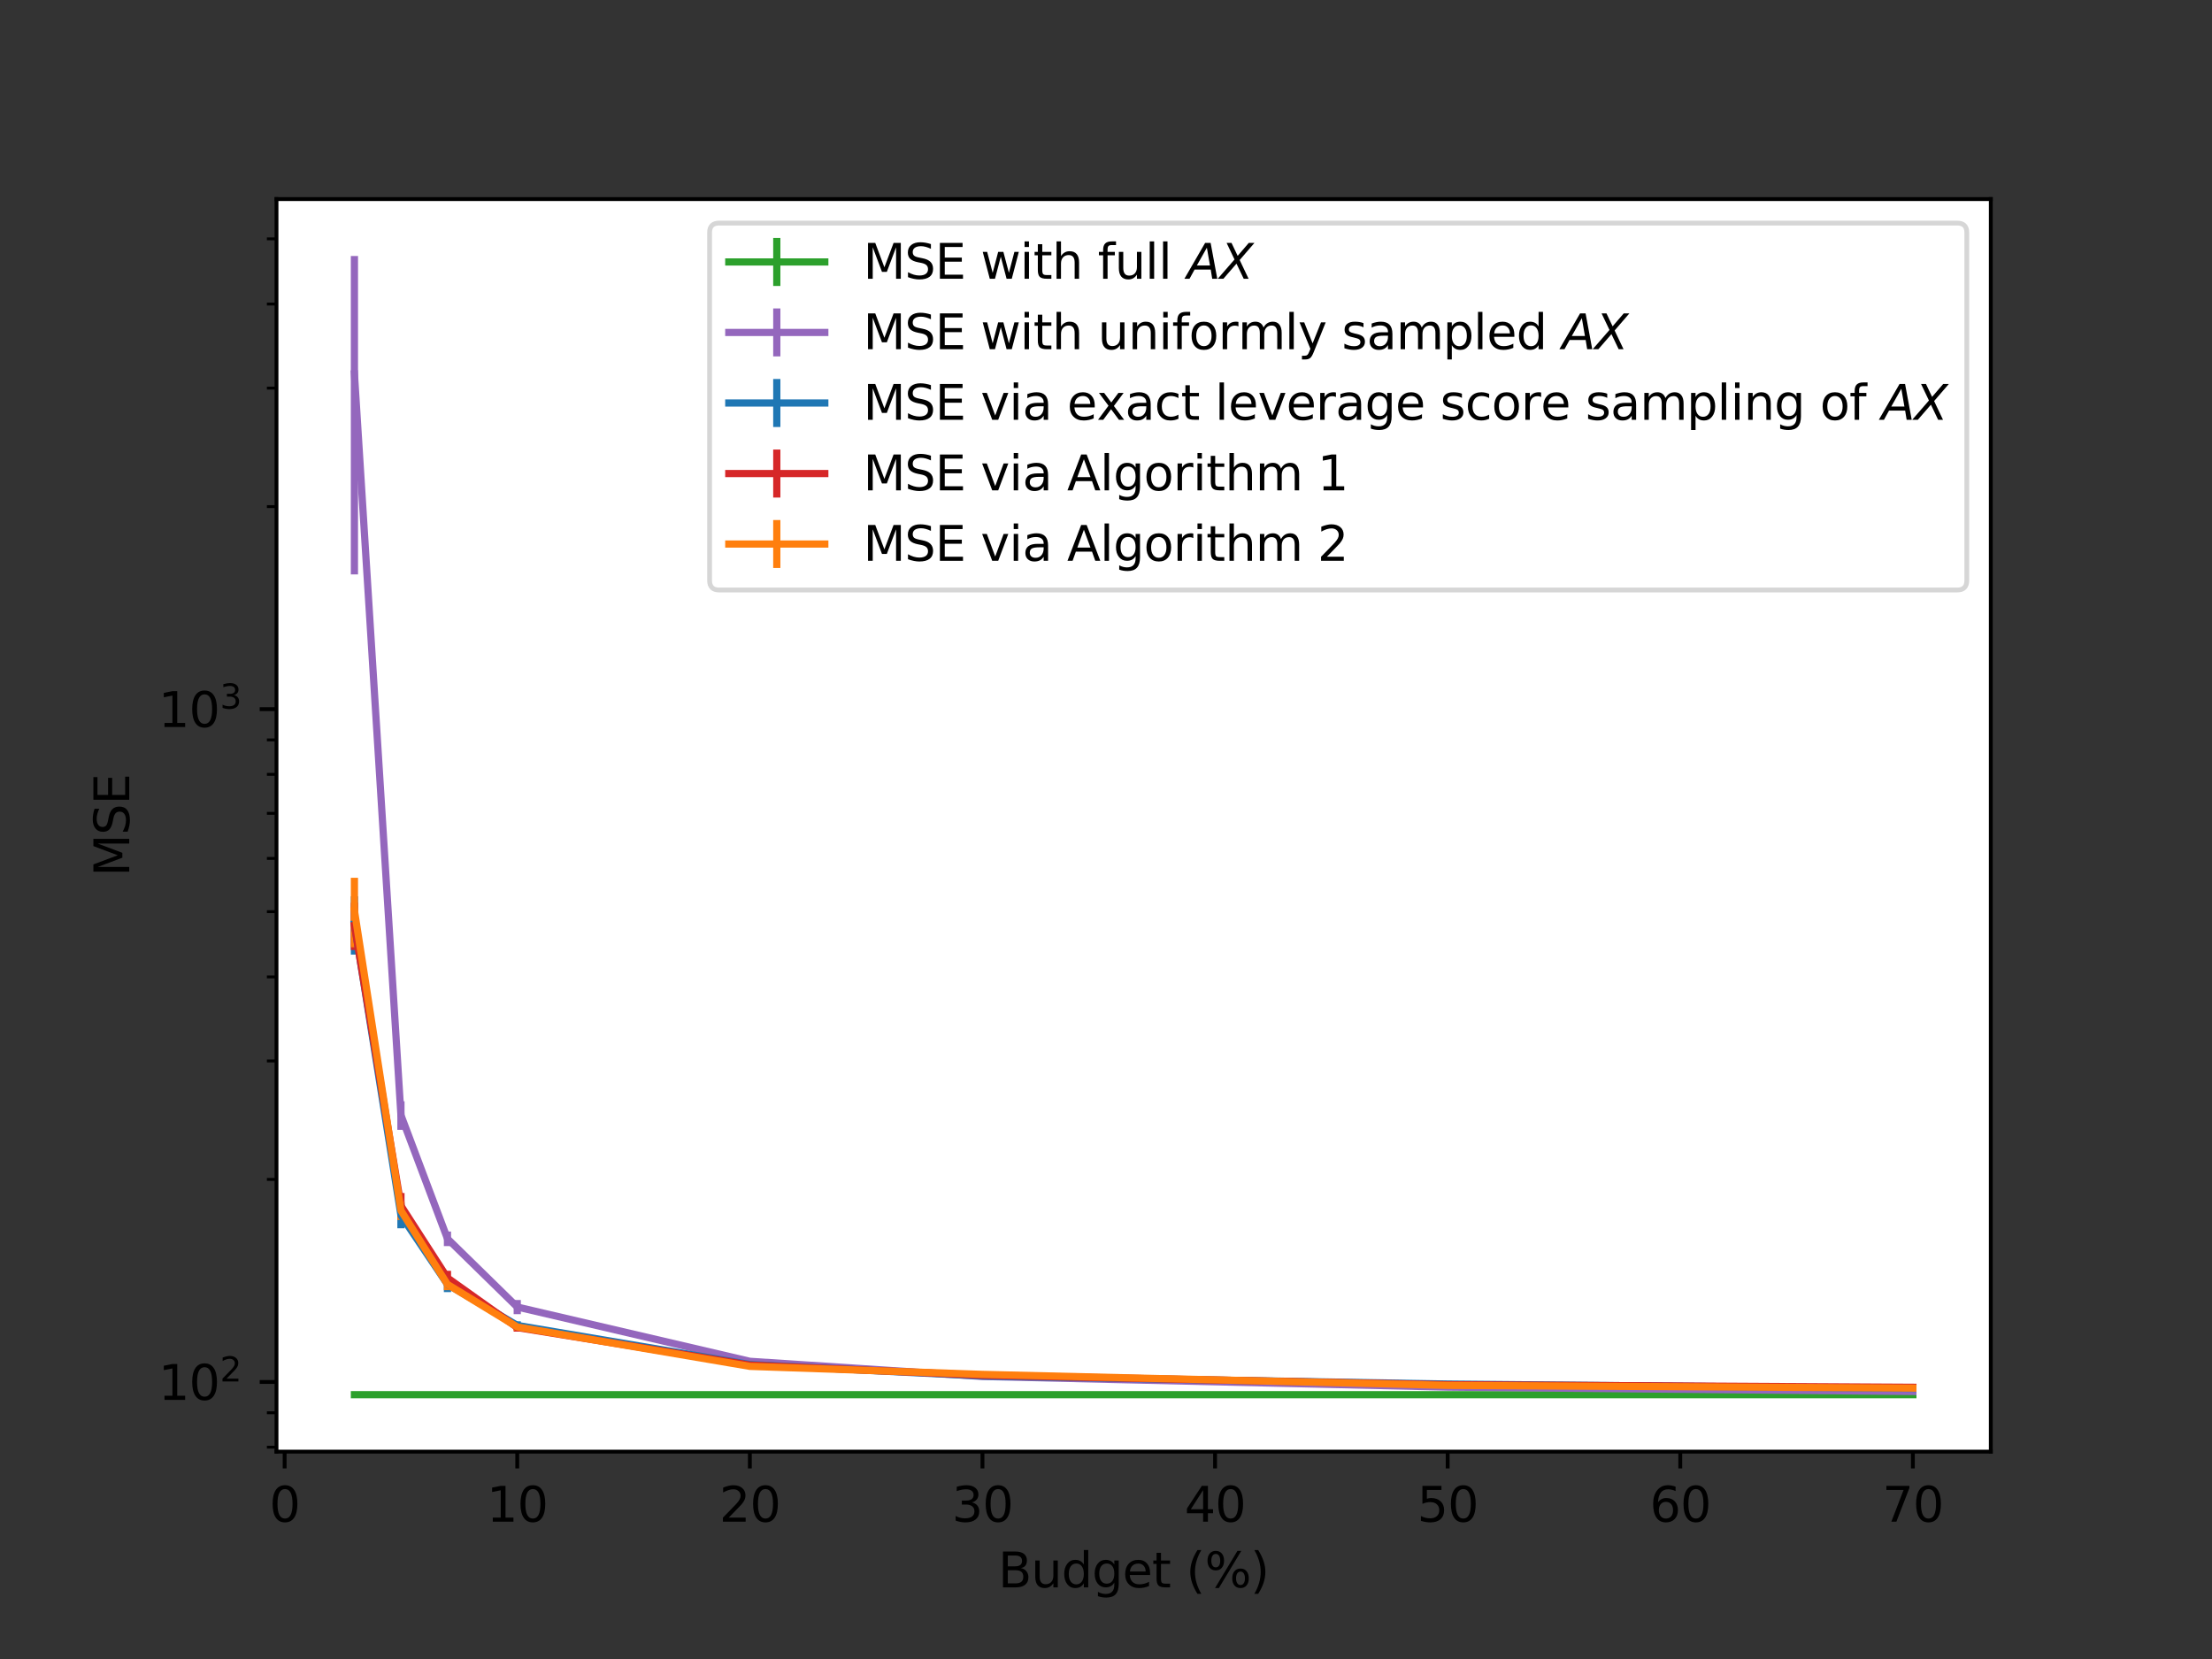 <?xml version="1.0" encoding="utf-8" standalone="no"?>
<!DOCTYPE svg PUBLIC "-//W3C//DTD SVG 1.1//EN"
  "http://www.w3.org/Graphics/SVG/1.1/DTD/svg11.dtd">
<svg height="345.6pt" version="1.1" viewBox="0 0 460.8 345.6" width="460.8pt" xmlns="http://www.w3.org/2000/svg" xmlns:xlink="http://www.w3.org/1999/xlink">
 <rect x="0" y="0" width="460.8" height="345.6" fill="#333333" stroke="none"/>
 <defs>
  <style type="text/css">*{stroke-linecap:butt;stroke-linejoin:round;}</style>
 </defs>
 <g id="figure_1">
  <g id="patch_1">
   <path d="M 0 345.6 
L 460.8 345.6 
L 460.8 0 
L 0 0 
z
" style="fill:none;"/>
  </g>
  <g id="axes_1">
   <g id="patch_2">
    <path d="M 57.6 302.4 
L 414.72 302.4 
L 414.72 41.472 
L 57.6 41.472 
z
" style="fill:#ffffff;"/>
   </g>
   <g id="matplotlib.axis_1">
    <g id="xtick_1">
     <g id="line2d_1">
      <defs>
       <path d="M 0 0 
L 0 3.5 
" id="mf0d4abd4a6" style="stroke:#000000;stroke-width:0.8;"/>
      </defs>
      <g>
       <use style="stroke:#000000;stroke-width:0.8;" x="59.296" xlink:href="#mf0d4abd4a6" y="302.4"/>
      </g>
     </g>
     <g id="text_1">
      <!-- 0 -->
      <g transform="translate(56.115 316.998)scale(0.1 -0.1)">
       <defs>
        <path d="M 2034 4250 
Q 1547 4250 1301 3770 
Q 1056 3291 1056 2328 
Q 1056 1369 1301 889 
Q 1547 409 2034 409 
Q 2525 409 2770 889 
Q 3016 1369 3016 2328 
Q 3016 3291 2770 3770 
Q 2525 4250 2034 4250 
z
M 2034 4750 
Q 2819 4750 3233 4129 
Q 3647 3509 3647 2328 
Q 3647 1150 3233 529 
Q 2819 -91 2034 -91 
Q 1250 -91 836 529 
Q 422 1150 422 2328 
Q 422 3509 836 4129 
Q 1250 4750 2034 4750 
z
" id="DejaVuSans-30" transform="scale(0.016)"/>
       </defs>
       <use xlink:href="#DejaVuSans-30"/>
      </g>
     </g>
    </g>
    <g id="xtick_2">
     <g id="line2d_2">
      <g>
       <use style="stroke:#000000;stroke-width:0.8;" x="107.752" xlink:href="#mf0d4abd4a6" y="302.4"/>
      </g>
     </g>
     <g id="text_2">
      <!-- 10 -->
      <g transform="translate(101.389 316.998)scale(0.1 -0.1)">
       <defs>
        <path d="M 794 531 
L 1825 531 
L 1825 4091 
L 703 3866 
L 703 4441 
L 1819 4666 
L 2450 4666 
L 2450 531 
L 3481 531 
L 3481 0 
L 794 0 
L 794 531 
z
" id="DejaVuSans-31" transform="scale(0.016)"/>
       </defs>
       <use xlink:href="#DejaVuSans-31"/>
       <use x="63.623" xlink:href="#DejaVuSans-30"/>
      </g>
     </g>
    </g>
    <g id="xtick_3">
     <g id="line2d_3">
      <g>
       <use style="stroke:#000000;stroke-width:0.8;" x="156.208" xlink:href="#mf0d4abd4a6" y="302.4"/>
      </g>
     </g>
     <g id="text_3">
      <!-- 20 -->
      <g transform="translate(149.845 316.998)scale(0.1 -0.1)">
       <defs>
        <path d="M 1228 531 
L 3431 531 
L 3431 0 
L 469 0 
L 469 531 
Q 828 903 1448 1529 
Q 2069 2156 2228 2338 
Q 2531 2678 2651 2914 
Q 2772 3150 2772 3378 
Q 2772 3750 2511 3984 
Q 2250 4219 1831 4219 
Q 1534 4219 1204 4116 
Q 875 4013 500 3803 
L 500 4441 
Q 881 4594 1212 4672 
Q 1544 4750 1819 4750 
Q 2544 4750 2975 4387 
Q 3406 4025 3406 3419 
Q 3406 3131 3298 2873 
Q 3191 2616 2906 2266 
Q 2828 2175 2409 1742 
Q 1991 1309 1228 531 
z
" id="DejaVuSans-32" transform="scale(0.016)"/>
       </defs>
       <use xlink:href="#DejaVuSans-32"/>
       <use x="63.623" xlink:href="#DejaVuSans-30"/>
      </g>
     </g>
    </g>
    <g id="xtick_4">
     <g id="line2d_4">
      <g>
       <use style="stroke:#000000;stroke-width:0.8;" x="204.664" xlink:href="#mf0d4abd4a6" y="302.4"/>
      </g>
     </g>
     <g id="text_4">
      <!-- 30 -->
      <g transform="translate(198.301 316.998)scale(0.1 -0.1)">
       <defs>
        <path d="M 2597 2516 
Q 3050 2419 3304 2112 
Q 3559 1806 3559 1356 
Q 3559 666 3084 287 
Q 2609 -91 1734 -91 
Q 1441 -91 1130 -33 
Q 819 25 488 141 
L 488 750 
Q 750 597 1062 519 
Q 1375 441 1716 441 
Q 2309 441 2620 675 
Q 2931 909 2931 1356 
Q 2931 1769 2642 2001 
Q 2353 2234 1838 2234 
L 1294 2234 
L 1294 2753 
L 1863 2753 
Q 2328 2753 2575 2939 
Q 2822 3125 2822 3475 
Q 2822 3834 2567 4026 
Q 2313 4219 1838 4219 
Q 1578 4219 1281 4162 
Q 984 4106 628 3988 
L 628 4550 
Q 988 4650 1302 4700 
Q 1616 4750 1894 4750 
Q 2613 4750 3031 4423 
Q 3450 4097 3450 3541 
Q 3450 3153 3228 2886 
Q 3006 2619 2597 2516 
z
" id="DejaVuSans-33" transform="scale(0.016)"/>
       </defs>
       <use xlink:href="#DejaVuSans-33"/>
       <use x="63.623" xlink:href="#DejaVuSans-30"/>
      </g>
     </g>
    </g>
    <g id="xtick_5">
     <g id="line2d_5">
      <g>
       <use style="stroke:#000000;stroke-width:0.8;" x="253.12" xlink:href="#mf0d4abd4a6" y="302.4"/>
      </g>
     </g>
     <g id="text_5">
      <!-- 40 -->
      <g transform="translate(246.757 316.998)scale(0.1 -0.1)">
       <defs>
        <path d="M 2419 4116 
L 825 1625 
L 2419 1625 
L 2419 4116 
z
M 2253 4666 
L 3047 4666 
L 3047 1625 
L 3713 1625 
L 3713 1100 
L 3047 1100 
L 3047 0 
L 2419 0 
L 2419 1100 
L 313 1100 
L 313 1709 
L 2253 4666 
z
" id="DejaVuSans-34" transform="scale(0.016)"/>
       </defs>
       <use xlink:href="#DejaVuSans-34"/>
       <use x="63.623" xlink:href="#DejaVuSans-30"/>
      </g>
     </g>
    </g>
    <g id="xtick_6">
     <g id="line2d_6">
      <g>
       <use style="stroke:#000000;stroke-width:0.8;" x="301.575" xlink:href="#mf0d4abd4a6" y="302.4"/>
      </g>
     </g>
     <g id="text_6">
      <!-- 50 -->
      <g transform="translate(295.213 316.998)scale(0.1 -0.1)">
       <defs>
        <path d="M 691 4666 
L 3169 4666 
L 3169 4134 
L 1269 4134 
L 1269 2991 
Q 1406 3038 1543 3061 
Q 1681 3084 1819 3084 
Q 2600 3084 3056 2656 
Q 3513 2228 3513 1497 
Q 3513 744 3044 326 
Q 2575 -91 1722 -91 
Q 1428 -91 1123 -41 
Q 819 9 494 109 
L 494 744 
Q 775 591 1075 516 
Q 1375 441 1709 441 
Q 2250 441 2565 725 
Q 2881 1009 2881 1497 
Q 2881 1984 2565 2268 
Q 2250 2553 1709 2553 
Q 1456 2553 1204 2497 
Q 953 2441 691 2322 
L 691 4666 
z
" id="DejaVuSans-35" transform="scale(0.016)"/>
       </defs>
       <use xlink:href="#DejaVuSans-35"/>
       <use x="63.623" xlink:href="#DejaVuSans-30"/>
      </g>
     </g>
    </g>
    <g id="xtick_7">
     <g id="line2d_7">
      <g>
       <use style="stroke:#000000;stroke-width:0.8;" x="350.031" xlink:href="#mf0d4abd4a6" y="302.4"/>
      </g>
     </g>
     <g id="text_7">
      <!-- 60 -->
      <g transform="translate(343.669 316.998)scale(0.1 -0.1)">
       <defs>
        <path d="M 2113 2584 
Q 1688 2584 1439 2293 
Q 1191 2003 1191 1497 
Q 1191 994 1439 701 
Q 1688 409 2113 409 
Q 2538 409 2786 701 
Q 3034 994 3034 1497 
Q 3034 2003 2786 2293 
Q 2538 2584 2113 2584 
z
M 3366 4563 
L 3366 3988 
Q 3128 4100 2886 4159 
Q 2644 4219 2406 4219 
Q 1781 4219 1451 3797 
Q 1122 3375 1075 2522 
Q 1259 2794 1537 2939 
Q 1816 3084 2150 3084 
Q 2853 3084 3261 2657 
Q 3669 2231 3669 1497 
Q 3669 778 3244 343 
Q 2819 -91 2113 -91 
Q 1303 -91 875 529 
Q 447 1150 447 2328 
Q 447 3434 972 4092 
Q 1497 4750 2381 4750 
Q 2619 4750 2861 4703 
Q 3103 4656 3366 4563 
z
" id="DejaVuSans-36" transform="scale(0.016)"/>
       </defs>
       <use xlink:href="#DejaVuSans-36"/>
       <use x="63.623" xlink:href="#DejaVuSans-30"/>
      </g>
     </g>
    </g>
    <g id="xtick_8">
     <g id="line2d_8">
      <g>
       <use style="stroke:#000000;stroke-width:0.8;" x="398.487" xlink:href="#mf0d4abd4a6" y="302.4"/>
      </g>
     </g>
     <g id="text_8">
      <!-- 70 -->
      <g transform="translate(392.125 316.998)scale(0.1 -0.1)">
       <defs>
        <path d="M 525 4666 
L 3525 4666 
L 3525 4397 
L 1831 0 
L 1172 0 
L 2766 4134 
L 525 4134 
L 525 4666 
z
" id="DejaVuSans-37" transform="scale(0.016)"/>
       </defs>
       <use xlink:href="#DejaVuSans-37"/>
       <use x="63.623" xlink:href="#DejaVuSans-30"/>
      </g>
     </g>
    </g>
    <g id="text_9">
     <!-- Budget (%) -->
     <g transform="translate(207.934 330.677)scale(0.1 -0.1)">
      <defs>
       <path d="M 1259 2228 
L 1259 519 
L 2272 519 
Q 2781 519 3026 730 
Q 3272 941 3272 1375 
Q 3272 1813 3026 2020 
Q 2781 2228 2272 2228 
L 1259 2228 
z
M 1259 4147 
L 1259 2741 
L 2194 2741 
Q 2656 2741 2882 2914 
Q 3109 3088 3109 3444 
Q 3109 3797 2882 3972 
Q 2656 4147 2194 4147 
L 1259 4147 
z
M 628 4666 
L 2241 4666 
Q 2963 4666 3353 4366 
Q 3744 4066 3744 3513 
Q 3744 3084 3544 2831 
Q 3344 2578 2956 2516 
Q 3422 2416 3680 2098 
Q 3938 1781 3938 1306 
Q 3938 681 3513 340 
Q 3088 0 2303 0 
L 628 0 
L 628 4666 
z
" id="DejaVuSans-42" transform="scale(0.016)"/>
       <path d="M 544 1381 
L 544 3500 
L 1119 3500 
L 1119 1403 
Q 1119 906 1312 657 
Q 1506 409 1894 409 
Q 2359 409 2629 706 
Q 2900 1003 2900 1516 
L 2900 3500 
L 3475 3500 
L 3475 0 
L 2900 0 
L 2900 538 
Q 2691 219 2414 64 
Q 2138 -91 1772 -91 
Q 1169 -91 856 284 
Q 544 659 544 1381 
z
M 1991 3584 
L 1991 3584 
z
" id="DejaVuSans-75" transform="scale(0.016)"/>
       <path d="M 2906 2969 
L 2906 4863 
L 3481 4863 
L 3481 0 
L 2906 0 
L 2906 525 
Q 2725 213 2448 61 
Q 2172 -91 1784 -91 
Q 1150 -91 751 415 
Q 353 922 353 1747 
Q 353 2572 751 3078 
Q 1150 3584 1784 3584 
Q 2172 3584 2448 3432 
Q 2725 3281 2906 2969 
z
M 947 1747 
Q 947 1113 1208 752 
Q 1469 391 1925 391 
Q 2381 391 2643 752 
Q 2906 1113 2906 1747 
Q 2906 2381 2643 2742 
Q 2381 3103 1925 3103 
Q 1469 3103 1208 2742 
Q 947 2381 947 1747 
z
" id="DejaVuSans-64" transform="scale(0.016)"/>
       <path d="M 2906 1791 
Q 2906 2416 2648 2759 
Q 2391 3103 1925 3103 
Q 1463 3103 1205 2759 
Q 947 2416 947 1791 
Q 947 1169 1205 825 
Q 1463 481 1925 481 
Q 2391 481 2648 825 
Q 2906 1169 2906 1791 
z
M 3481 434 
Q 3481 -459 3084 -895 
Q 2688 -1331 1869 -1331 
Q 1566 -1331 1297 -1286 
Q 1028 -1241 775 -1147 
L 775 -588 
Q 1028 -725 1275 -790 
Q 1522 -856 1778 -856 
Q 2344 -856 2625 -561 
Q 2906 -266 2906 331 
L 2906 616 
Q 2728 306 2450 153 
Q 2172 0 1784 0 
Q 1141 0 747 490 
Q 353 981 353 1791 
Q 353 2603 747 3093 
Q 1141 3584 1784 3584 
Q 2172 3584 2450 3431 
Q 2728 3278 2906 2969 
L 2906 3500 
L 3481 3500 
L 3481 434 
z
" id="DejaVuSans-67" transform="scale(0.016)"/>
       <path d="M 3597 1894 
L 3597 1613 
L 953 1613 
Q 991 1019 1311 708 
Q 1631 397 2203 397 
Q 2534 397 2845 478 
Q 3156 559 3463 722 
L 3463 178 
Q 3153 47 2828 -22 
Q 2503 -91 2169 -91 
Q 1331 -91 842 396 
Q 353 884 353 1716 
Q 353 2575 817 3079 
Q 1281 3584 2069 3584 
Q 2775 3584 3186 3129 
Q 3597 2675 3597 1894 
z
M 3022 2063 
Q 3016 2534 2758 2815 
Q 2500 3097 2075 3097 
Q 1594 3097 1305 2825 
Q 1016 2553 972 2059 
L 3022 2063 
z
" id="DejaVuSans-65" transform="scale(0.016)"/>
       <path d="M 1172 4494 
L 1172 3500 
L 2356 3500 
L 2356 3053 
L 1172 3053 
L 1172 1153 
Q 1172 725 1289 603 
Q 1406 481 1766 481 
L 2356 481 
L 2356 0 
L 1766 0 
Q 1100 0 847 248 
Q 594 497 594 1153 
L 594 3053 
L 172 3053 
L 172 3500 
L 594 3500 
L 594 4494 
L 1172 4494 
z
" id="DejaVuSans-74" transform="scale(0.016)"/>
       <path id="DejaVuSans-20" transform="scale(0.016)"/>
       <path d="M 1984 4856 
Q 1566 4138 1362 3434 
Q 1159 2731 1159 2009 
Q 1159 1288 1364 580 
Q 1569 -128 1984 -844 
L 1484 -844 
Q 1016 -109 783 600 
Q 550 1309 550 2009 
Q 550 2706 781 3412 
Q 1013 4119 1484 4856 
L 1984 4856 
z
" id="DejaVuSans-28" transform="scale(0.016)"/>
       <path d="M 4653 2053 
Q 4381 2053 4226 1822 
Q 4072 1591 4072 1178 
Q 4072 772 4226 539 
Q 4381 306 4653 306 
Q 4919 306 5073 539 
Q 5228 772 5228 1178 
Q 5228 1588 5073 1820 
Q 4919 2053 4653 2053 
z
M 4653 2450 
Q 5147 2450 5437 2106 
Q 5728 1763 5728 1178 
Q 5728 594 5436 251 
Q 5144 -91 4653 -91 
Q 4153 -91 3862 251 
Q 3572 594 3572 1178 
Q 3572 1766 3864 2108 
Q 4156 2450 4653 2450 
z
M 1428 4353 
Q 1159 4353 1004 4120 
Q 850 3888 850 3481 
Q 850 3069 1003 2837 
Q 1156 2606 1428 2606 
Q 1700 2606 1854 2837 
Q 2009 3069 2009 3481 
Q 2009 3884 1853 4118 
Q 1697 4353 1428 4353 
z
M 4250 4750 
L 4750 4750 
L 1831 -91 
L 1331 -91 
L 4250 4750 
z
M 1428 4750 
Q 1922 4750 2215 4408 
Q 2509 4066 2509 3481 
Q 2509 2891 2217 2550 
Q 1925 2209 1428 2209 
Q 931 2209 642 2551 
Q 353 2894 353 3481 
Q 353 4063 643 4406 
Q 934 4750 1428 4750 
z
" id="DejaVuSans-25" transform="scale(0.016)"/>
       <path d="M 513 4856 
L 1013 4856 
Q 1481 4119 1714 3412 
Q 1947 2706 1947 2009 
Q 1947 1309 1714 600 
Q 1481 -109 1013 -844 
L 513 -844 
Q 928 -128 1133 580 
Q 1338 1288 1338 2009 
Q 1338 2731 1133 3434 
Q 928 4138 513 4856 
z
" id="DejaVuSans-29" transform="scale(0.016)"/>
      </defs>
      <use xlink:href="#DejaVuSans-42"/>
      <use x="68.604" xlink:href="#DejaVuSans-75"/>
      <use x="131.982" xlink:href="#DejaVuSans-64"/>
      <use x="195.459" xlink:href="#DejaVuSans-67"/>
      <use x="258.936" xlink:href="#DejaVuSans-65"/>
      <use x="320.459" xlink:href="#DejaVuSans-74"/>
      <use x="359.668" xlink:href="#DejaVuSans-20"/>
      <use x="391.455" xlink:href="#DejaVuSans-28"/>
      <use x="430.469" xlink:href="#DejaVuSans-25"/>
      <use x="525.488" xlink:href="#DejaVuSans-29"/>
     </g>
    </g>
   </g>
   <g id="matplotlib.axis_2">
    <g id="ytick_1">
     <g id="line2d_9">
      <defs>
       <path d="M 0 0 
L -3.5 0 
" id="m7cf00e81ff" style="stroke:#000000;stroke-width:0.8;"/>
      </defs>
      <g>
       <use style="stroke:#000000;stroke-width:0.8;" x="57.6" xlink:href="#m7cf00e81ff" y="287.891"/>
      </g>
     </g>
     <g id="text_10">
      <!-- $\mathdefault{10^{2}}$ -->
      <g transform="translate(33 291.69)scale(0.1 -0.1)">
       <use transform="translate(0 0.766)" xlink:href="#DejaVuSans-31"/>
       <use transform="translate(63.623 0.766)" xlink:href="#DejaVuSans-30"/>
       <use transform="translate(128.203 39.047)scale(0.7)" xlink:href="#DejaVuSans-32"/>
      </g>
     </g>
    </g>
    <g id="ytick_2">
     <g id="line2d_10">
      <g>
       <use style="stroke:#000000;stroke-width:0.8;" x="57.6" xlink:href="#m7cf00e81ff" y="147.726"/>
      </g>
     </g>
     <g id="text_11">
      <!-- $\mathdefault{10^{3}}$ -->
      <g transform="translate(33 151.525)scale(0.1 -0.1)">
       <use transform="translate(0 0.766)" xlink:href="#DejaVuSans-31"/>
       <use transform="translate(63.623 0.766)" xlink:href="#DejaVuSans-30"/>
       <use transform="translate(128.203 39.047)scale(0.7)" xlink:href="#DejaVuSans-33"/>
      </g>
     </g>
    </g>
    <g id="ytick_3">
     <g id="line2d_11">
      <defs>
       <path d="M 0 0 
L -2 0 
" id="md745b28dff" style="stroke:#000000;stroke-width:0.6;"/>
      </defs>
      <g>
       <use style="stroke:#000000;stroke-width:0.6;" x="57.6" xlink:href="#md745b28dff" y="301.474"/>
      </g>
     </g>
    </g>
    <g id="ytick_4">
     <g id="line2d_12">
      <g>
       <use style="stroke:#000000;stroke-width:0.6;" x="57.6" xlink:href="#md745b28dff" y="294.304"/>
      </g>
     </g>
    </g>
    <g id="ytick_5">
     <g id="line2d_13">
      <g>
       <use style="stroke:#000000;stroke-width:0.6;" x="57.6" xlink:href="#md745b28dff" y="245.697"/>
      </g>
     </g>
    </g>
    <g id="ytick_6">
     <g id="line2d_14">
      <g>
       <use style="stroke:#000000;stroke-width:0.6;" x="57.6" xlink:href="#md745b28dff" y="221.015"/>
      </g>
     </g>
    </g>
    <g id="ytick_7">
     <g id="line2d_15">
      <g>
       <use style="stroke:#000000;stroke-width:0.6;" x="57.6" xlink:href="#md745b28dff" y="203.503"/>
      </g>
     </g>
    </g>
    <g id="ytick_8">
     <g id="line2d_16">
      <g>
       <use style="stroke:#000000;stroke-width:0.6;" x="57.6" xlink:href="#md745b28dff" y="189.92"/>
      </g>
     </g>
    </g>
    <g id="ytick_9">
     <g id="line2d_17">
      <g>
       <use style="stroke:#000000;stroke-width:0.6;" x="57.6" xlink:href="#md745b28dff" y="178.821"/>
      </g>
     </g>
    </g>
    <g id="ytick_10">
     <g id="line2d_18">
      <g>
       <use style="stroke:#000000;stroke-width:0.6;" x="57.6" xlink:href="#md745b28dff" y="169.438"/>
      </g>
     </g>
    </g>
    <g id="ytick_11">
     <g id="line2d_19">
      <g>
       <use style="stroke:#000000;stroke-width:0.6;" x="57.6" xlink:href="#md745b28dff" y="161.31"/>
      </g>
     </g>
    </g>
    <g id="ytick_12">
     <g id="line2d_20">
      <g>
       <use style="stroke:#000000;stroke-width:0.6;" x="57.6" xlink:href="#md745b28dff" y="154.14"/>
      </g>
     </g>
    </g>
    <g id="ytick_13">
     <g id="line2d_21">
      <g>
       <use style="stroke:#000000;stroke-width:0.6;" x="57.6" xlink:href="#md745b28dff" y="105.532"/>
      </g>
     </g>
    </g>
    <g id="ytick_14">
     <g id="line2d_22">
      <g>
       <use style="stroke:#000000;stroke-width:0.6;" x="57.6" xlink:href="#md745b28dff" y="80.851"/>
      </g>
     </g>
    </g>
    <g id="ytick_15">
     <g id="line2d_23">
      <g>
       <use style="stroke:#000000;stroke-width:0.6;" x="57.6" xlink:href="#md745b28dff" y="63.339"/>
      </g>
     </g>
    </g>
    <g id="ytick_16">
     <g id="line2d_24">
      <g>
       <use style="stroke:#000000;stroke-width:0.6;" x="57.6" xlink:href="#md745b28dff" y="49.755"/>
      </g>
     </g>
    </g>
    <g id="text_12">
     <!-- MSE -->
     <g transform="translate(26.92 182.584)rotate(-90)scale(0.1 -0.1)">
      <defs>
       <path d="M 628 4666 
L 1569 4666 
L 2759 1491 
L 3956 4666 
L 4897 4666 
L 4897 0 
L 4281 0 
L 4281 4097 
L 3078 897 
L 2444 897 
L 1241 4097 
L 1241 0 
L 628 0 
L 628 4666 
z
" id="DejaVuSans-4d" transform="scale(0.016)"/>
       <path d="M 3425 4513 
L 3425 3897 
Q 3066 4069 2747 4153 
Q 2428 4238 2131 4238 
Q 1616 4238 1336 4038 
Q 1056 3838 1056 3469 
Q 1056 3159 1242 3001 
Q 1428 2844 1947 2747 
L 2328 2669 
Q 3034 2534 3370 2195 
Q 3706 1856 3706 1288 
Q 3706 609 3251 259 
Q 2797 -91 1919 -91 
Q 1588 -91 1214 -16 
Q 841 59 441 206 
L 441 856 
Q 825 641 1194 531 
Q 1563 422 1919 422 
Q 2459 422 2753 634 
Q 3047 847 3047 1241 
Q 3047 1584 2836 1778 
Q 2625 1972 2144 2069 
L 1759 2144 
Q 1053 2284 737 2584 
Q 422 2884 422 3419 
Q 422 4038 858 4394 
Q 1294 4750 2059 4750 
Q 2388 4750 2728 4690 
Q 3069 4631 3425 4513 
z
" id="DejaVuSans-53" transform="scale(0.016)"/>
       <path d="M 628 4666 
L 3578 4666 
L 3578 4134 
L 1259 4134 
L 1259 2753 
L 3481 2753 
L 3481 2222 
L 1259 2222 
L 1259 531 
L 3634 531 
L 3634 0 
L 628 0 
L 628 4666 
z
" id="DejaVuSans-45" transform="scale(0.016)"/>
      </defs>
      <use xlink:href="#DejaVuSans-4d"/>
      <use x="86.279" xlink:href="#DejaVuSans-53"/>
      <use x="149.756" xlink:href="#DejaVuSans-45"/>
     </g>
    </g>
   </g>
   <g id="LineCollection_1">
    <path clip-path="url(#p607b5e4454)" d="M 73.833 290.54 
L 73.833 290.54 
" style="fill:none;stroke:#2ca02c;stroke-width:1.5;"/>
    <path clip-path="url(#p607b5e4454)" d="M 83.524 290.54 
L 83.524 290.54 
" style="fill:none;stroke:#2ca02c;stroke-width:1.5;"/>
    <path clip-path="url(#p607b5e4454)" d="M 93.215 290.54 
L 93.215 290.54 
" style="fill:none;stroke:#2ca02c;stroke-width:1.5;"/>
    <path clip-path="url(#p607b5e4454)" d="M 107.752 290.54 
L 107.752 290.54 
" style="fill:none;stroke:#2ca02c;stroke-width:1.5;"/>
    <path clip-path="url(#p607b5e4454)" d="M 156.208 290.54 
L 156.208 290.54 
" style="fill:none;stroke:#2ca02c;stroke-width:1.5;"/>
    <path clip-path="url(#p607b5e4454)" d="M 204.664 290.54 
L 204.664 290.54 
" style="fill:none;stroke:#2ca02c;stroke-width:1.5;"/>
    <path clip-path="url(#p607b5e4454)" d="M 301.575 290.54 
L 301.575 290.54 
" style="fill:none;stroke:#2ca02c;stroke-width:1.5;"/>
    <path clip-path="url(#p607b5e4454)" d="M 398.487 290.54 
L 398.487 290.54 
" style="fill:none;stroke:#2ca02c;stroke-width:1.5;"/>
   </g>
   <g id="LineCollection_2">
    <path clip-path="url(#p607b5e4454)" d="M 73.833 119.663 
L 73.833 53.332 
" style="fill:none;stroke:#9467bd;stroke-width:1.5;"/>
    <path clip-path="url(#p607b5e4454)" d="M 83.524 235.362 
L 83.524 229.418 
" style="fill:none;stroke:#9467bd;stroke-width:1.5;"/>
    <path clip-path="url(#p607b5e4454)" d="M 93.215 259.587 
L 93.215 256.553 
" style="fill:none;stroke:#9467bd;stroke-width:1.5;"/>
    <path clip-path="url(#p607b5e4454)" d="M 107.752 273.766 
L 107.752 270.821 
" style="fill:none;stroke:#9467bd;stroke-width:1.5;"/>
    <path clip-path="url(#p607b5e4454)" d="M 156.208 284.016 
L 156.208 283.152 
" style="fill:none;stroke:#9467bd;stroke-width:1.5;"/>
    <path clip-path="url(#p607b5e4454)" d="M 204.664 286.928 
L 204.664 286.565 
" style="fill:none;stroke:#9467bd;stroke-width:1.5;"/>
    <path clip-path="url(#p607b5e4454)" d="M 301.575 289.036 
L 301.575 288.887 
" style="fill:none;stroke:#9467bd;stroke-width:1.5;"/>
    <path clip-path="url(#p607b5e4454)" d="M 398.487 289.903 
L 398.487 289.849 
" style="fill:none;stroke:#9467bd;stroke-width:1.5;"/>
   </g>
   <g id="LineCollection_3">
    <path clip-path="url(#p607b5e4454)" d="M 73.833 198.859 
L 73.833 186.715 
" style="fill:none;stroke:#1f77b4;stroke-width:1.5;"/>
    <path clip-path="url(#p607b5e4454)" d="M 83.524 255.878 
L 83.524 250.558 
" style="fill:none;stroke:#1f77b4;stroke-width:1.5;"/>
    <path clip-path="url(#p607b5e4454)" d="M 93.215 269.173 
L 93.215 265.978 
" style="fill:none;stroke:#1f77b4;stroke-width:1.5;"/>
    <path clip-path="url(#p607b5e4454)" d="M 107.752 276.973 
L 107.752 275.252 
" style="fill:none;stroke:#1f77b4;stroke-width:1.5;"/>
    <path clip-path="url(#p607b5e4454)" d="M 156.208 284.626 
L 156.208 283.894 
" style="fill:none;stroke:#1f77b4;stroke-width:1.5;"/>
    <path clip-path="url(#p607b5e4454)" d="M 204.664 287.128 
L 204.664 286.186 
" style="fill:none;stroke:#1f77b4;stroke-width:1.5;"/>
    <path clip-path="url(#p607b5e4454)" d="M 301.575 288.768 
L 301.575 287.884 
" style="fill:none;stroke:#1f77b4;stroke-width:1.5;"/>
    <path clip-path="url(#p607b5e4454)" d="M 398.487 289.322 
L 398.487 289.136 
" style="fill:none;stroke:#1f77b4;stroke-width:1.5;"/>
   </g>
   <g id="LineCollection_4">
    <path clip-path="url(#p607b5e4454)" d="M 73.833 197.912 
L 73.833 188.044 
" style="fill:none;stroke:#d62728;stroke-width:1.5;"/>
    <path clip-path="url(#p607b5e4454)" d="M 83.524 253.949 
L 83.524 248.526 
" style="fill:none;stroke:#d62728;stroke-width:1.5;"/>
    <path clip-path="url(#p607b5e4454)" d="M 93.215 267.725 
L 93.215 264.735 
" style="fill:none;stroke:#d62728;stroke-width:1.5;"/>
    <path clip-path="url(#p607b5e4454)" d="M 107.752 277.399 
L 107.752 275.729 
" style="fill:none;stroke:#d62728;stroke-width:1.5;"/>
    <path clip-path="url(#p607b5e4454)" d="M 156.208 284.801 
L 156.208 283.926 
" style="fill:none;stroke:#d62728;stroke-width:1.5;"/>
    <path clip-path="url(#p607b5e4454)" d="M 204.664 287.034 
L 204.664 285.978 
" style="fill:none;stroke:#d62728;stroke-width:1.5;"/>
    <path clip-path="url(#p607b5e4454)" d="M 301.575 288.733 
L 301.575 288.191 
" style="fill:none;stroke:#d62728;stroke-width:1.5;"/>
    <path clip-path="url(#p607b5e4454)" d="M 398.487 289.231 
L 398.487 288.759 
" style="fill:none;stroke:#d62728;stroke-width:1.5;"/>
   </g>
   <g id="LineCollection_5">
    <path clip-path="url(#p607b5e4454)" d="M 73.833 197.331 
L 73.833 182.86 
" style="fill:none;stroke:#ff7f0e;stroke-width:1.5;"/>
    <path clip-path="url(#p607b5e4454)" d="M 83.524 254.141 
L 83.524 250.278 
" style="fill:none;stroke:#ff7f0e;stroke-width:1.5;"/>
    <path clip-path="url(#p607b5e4454)" d="M 93.215 268.769 
L 93.215 266.378 
" style="fill:none;stroke:#ff7f0e;stroke-width:1.5;"/>
    <path clip-path="url(#p607b5e4454)" d="M 107.752 277.203 
L 107.752 275.663 
" style="fill:none;stroke:#ff7f0e;stroke-width:1.5;"/>
    <path clip-path="url(#p607b5e4454)" d="M 156.208 284.952 
L 156.208 284.323 
" style="fill:none;stroke:#ff7f0e;stroke-width:1.5;"/>
    <path clip-path="url(#p607b5e4454)" d="M 204.664 286.701 
L 204.664 285.922 
" style="fill:none;stroke:#ff7f0e;stroke-width:1.5;"/>
    <path clip-path="url(#p607b5e4454)" d="M 301.575 288.751 
L 301.575 288.441 
" style="fill:none;stroke:#ff7f0e;stroke-width:1.5;"/>
    <path clip-path="url(#p607b5e4454)" d="M 398.487 289.343 
L 398.487 288.991 
" style="fill:none;stroke:#ff7f0e;stroke-width:1.5;"/>
   </g>
   <g id="line2d_25">
    <path clip-path="url(#p607b5e4454)" d="M 73.833 290.54 
L 83.524 290.54 
L 93.215 290.54 
L 107.752 290.54 
L 156.208 290.54 
L 204.664 290.54 
L 301.575 290.54 
L 398.487 290.54 
" style="fill:none;stroke:#2ca02c;stroke-linecap:square;stroke-width:1.5;"/>
   </g>
   <g id="line2d_26">
    <path clip-path="url(#p607b5e4454)" d="M 73.833 77.877 
L 83.524 232.317 
L 93.215 258.051 
L 107.752 272.275 
L 156.208 283.583 
L 204.664 286.746 
L 301.575 288.961 
L 398.487 289.876 
" style="fill:none;stroke:#9467bd;stroke-linecap:square;stroke-width:1.5;"/>
   </g>
   <g id="line2d_27">
    <path clip-path="url(#p607b5e4454)" d="M 73.833 192.484 
L 83.524 253.16 
L 93.215 267.554 
L 107.752 276.107 
L 156.208 284.259 
L 204.664 286.655 
L 301.575 288.324 
L 398.487 289.229 
" style="fill:none;stroke:#1f77b4;stroke-linecap:square;stroke-width:1.5;"/>
   </g>
   <g id="line2d_28">
    <path clip-path="url(#p607b5e4454)" d="M 73.833 192.778 
L 83.524 251.177 
L 93.215 266.212 
L 107.752 276.558 
L 156.208 284.362 
L 204.664 286.504 
L 301.575 288.461 
L 398.487 288.995 
" style="fill:none;stroke:#d62728;stroke-linecap:square;stroke-width:1.5;"/>
   </g>
   <g id="line2d_29">
    <path clip-path="url(#p607b5e4454)" d="M 73.833 189.666 
L 83.524 252.179 
L 93.215 267.562 
L 107.752 276.428 
L 156.208 284.637 
L 204.664 286.31 
L 301.575 288.596 
L 398.487 289.167 
" style="fill:none;stroke:#ff7f0e;stroke-linecap:square;stroke-width:1.5;"/>
   </g>
   <g id="patch_3">
    <path d="M 57.6 302.4 
L 57.6 41.472 
" style="fill:none;stroke:#000000;stroke-linecap:square;stroke-linejoin:miter;stroke-width:0.8;"/>
   </g>
   <g id="patch_4">
    <path d="M 414.72 302.4 
L 414.72 41.472 
" style="fill:none;stroke:#000000;stroke-linecap:square;stroke-linejoin:miter;stroke-width:0.8;"/>
   </g>
   <g id="patch_5">
    <path d="M 57.6 302.4 
L 414.72 302.4 
" style="fill:none;stroke:#000000;stroke-linecap:square;stroke-linejoin:miter;stroke-width:0.8;"/>
   </g>
   <g id="patch_6">
    <path d="M 57.6 41.472 
L 414.72 41.472 
" style="fill:none;stroke:#000000;stroke-linecap:square;stroke-linejoin:miter;stroke-width:0.8;"/>
   </g>
   <g id="legend_1">
    <g id="patch_7">
     <path d="M 149.82 122.906 
L 407.72 122.906 
Q 409.72 122.906 409.72 120.906 
L 409.72 48.472 
Q 409.72 46.472 407.72 46.472 
L 149.82 46.472 
Q 147.82 46.472 147.82 48.472 
L 147.82 120.906 
Q 147.82 122.906 149.82 122.906 
z
" style="fill:#ffffff;opacity:0.8;stroke:#cccccc;stroke-linejoin:miter;"/>
    </g>
    <g id="LineCollection_6">
     <path d="M 161.82 59.57 
L 161.82 49.57 
" style="fill:none;stroke:#2ca02c;stroke-width:1.5;"/>
    </g>
    <g id="line2d_30">
     <path d="M 151.82 54.57 
L 171.82 54.57 
" style="fill:none;stroke:#2ca02c;stroke-linecap:square;stroke-width:1.5;"/>
    </g>
    <g id="line2d_31"/>
    <g id="text_13">
     <!-- MSE with full $AX$ -->
     <g transform="translate(179.82 58.07)scale(0.1 -0.1)">
      <defs>
       <path d="M 269 3500 
L 844 3500 
L 1563 769 
L 2278 3500 
L 2956 3500 
L 3675 769 
L 4391 3500 
L 4966 3500 
L 4050 0 
L 3372 0 
L 2619 2869 
L 1863 0 
L 1184 0 
L 269 3500 
z
" id="DejaVuSans-77" transform="scale(0.016)"/>
       <path d="M 603 3500 
L 1178 3500 
L 1178 0 
L 603 0 
L 603 3500 
z
M 603 4863 
L 1178 4863 
L 1178 4134 
L 603 4134 
L 603 4863 
z
" id="DejaVuSans-69" transform="scale(0.016)"/>
       <path d="M 3513 2113 
L 3513 0 
L 2938 0 
L 2938 2094 
Q 2938 2591 2744 2837 
Q 2550 3084 2163 3084 
Q 1697 3084 1428 2787 
Q 1159 2491 1159 1978 
L 1159 0 
L 581 0 
L 581 4863 
L 1159 4863 
L 1159 2956 
Q 1366 3272 1645 3428 
Q 1925 3584 2291 3584 
Q 2894 3584 3203 3211 
Q 3513 2838 3513 2113 
z
" id="DejaVuSans-68" transform="scale(0.016)"/>
       <path d="M 2375 4863 
L 2375 4384 
L 1825 4384 
Q 1516 4384 1395 4259 
Q 1275 4134 1275 3809 
L 1275 3500 
L 2222 3500 
L 2222 3053 
L 1275 3053 
L 1275 0 
L 697 0 
L 697 3053 
L 147 3053 
L 147 3500 
L 697 3500 
L 697 3744 
Q 697 4328 969 4595 
Q 1241 4863 1831 4863 
L 2375 4863 
z
" id="DejaVuSans-66" transform="scale(0.016)"/>
       <path d="M 603 4863 
L 1178 4863 
L 1178 0 
L 603 0 
L 603 4863 
z
" id="DejaVuSans-6c" transform="scale(0.016)"/>
       <path d="M 2356 4666 
L 3072 4666 
L 3938 0 
L 3278 0 
L 3084 1197 
L 984 1197 
L 325 0 
L -341 0 
L 2356 4666 
z
M 2584 4044 
L 1275 1722 
L 2988 1722 
L 2584 4044 
z
" id="DejaVuSans-Oblique-41" transform="scale(0.016)"/>
       <path d="M 878 4666 
L 1516 4666 
L 2316 2981 
L 3763 4666 
L 4500 4666 
L 2578 2438 
L 3738 0 
L 3103 0 
L 2163 1966 
L 459 0 
L -275 0 
L 1906 2509 
L 878 4666 
z
" id="DejaVuSans-Oblique-58" transform="scale(0.016)"/>
      </defs>
      <use transform="translate(0 0.016)" xlink:href="#DejaVuSans-4d"/>
      <use transform="translate(86.279 0.016)" xlink:href="#DejaVuSans-53"/>
      <use transform="translate(149.756 0.016)" xlink:href="#DejaVuSans-45"/>
      <use transform="translate(212.939 0.016)" xlink:href="#DejaVuSans-20"/>
      <use transform="translate(244.727 0.016)" xlink:href="#DejaVuSans-77"/>
      <use transform="translate(326.514 0.016)" xlink:href="#DejaVuSans-69"/>
      <use transform="translate(354.297 0.016)" xlink:href="#DejaVuSans-74"/>
      <use transform="translate(393.506 0.016)" xlink:href="#DejaVuSans-68"/>
      <use transform="translate(456.885 0.016)" xlink:href="#DejaVuSans-20"/>
      <use transform="translate(488.672 0.016)" xlink:href="#DejaVuSans-66"/>
      <use transform="translate(523.877 0.016)" xlink:href="#DejaVuSans-75"/>
      <use transform="translate(587.256 0.016)" xlink:href="#DejaVuSans-6c"/>
      <use transform="translate(615.039 0.016)" xlink:href="#DejaVuSans-6c"/>
      <use transform="translate(642.822 0.016)" xlink:href="#DejaVuSans-20"/>
      <use transform="translate(674.609 0.016)" xlink:href="#DejaVuSans-Oblique-41"/>
      <use transform="translate(743.018 0.016)" xlink:href="#DejaVuSans-Oblique-58"/>
     </g>
    </g>
    <g id="LineCollection_7">
     <path d="M 161.82 74.25 
L 161.82 64.25 
" style="fill:none;stroke:#9467bd;stroke-width:1.5;"/>
    </g>
    <g id="line2d_32">
     <path d="M 151.82 69.25 
L 171.82 69.25 
" style="fill:none;stroke:#9467bd;stroke-linecap:square;stroke-width:1.5;"/>
    </g>
    <g id="line2d_33"/>
    <g id="text_14">
     <!-- MSE with uniformly sampled $AX$ -->
     <g transform="translate(179.82 72.75)scale(0.1 -0.1)">
      <defs>
       <path d="M 3513 2113 
L 3513 0 
L 2938 0 
L 2938 2094 
Q 2938 2591 2744 2837 
Q 2550 3084 2163 3084 
Q 1697 3084 1428 2787 
Q 1159 2491 1159 1978 
L 1159 0 
L 581 0 
L 581 3500 
L 1159 3500 
L 1159 2956 
Q 1366 3272 1645 3428 
Q 1925 3584 2291 3584 
Q 2894 3584 3203 3211 
Q 3513 2838 3513 2113 
z
" id="DejaVuSans-6e" transform="scale(0.016)"/>
       <path d="M 1959 3097 
Q 1497 3097 1228 2736 
Q 959 2375 959 1747 
Q 959 1119 1226 758 
Q 1494 397 1959 397 
Q 2419 397 2687 759 
Q 2956 1122 2956 1747 
Q 2956 2369 2687 2733 
Q 2419 3097 1959 3097 
z
M 1959 3584 
Q 2709 3584 3137 3096 
Q 3566 2609 3566 1747 
Q 3566 888 3137 398 
Q 2709 -91 1959 -91 
Q 1206 -91 779 398 
Q 353 888 353 1747 
Q 353 2609 779 3096 
Q 1206 3584 1959 3584 
z
" id="DejaVuSans-6f" transform="scale(0.016)"/>
       <path d="M 2631 2963 
Q 2534 3019 2420 3045 
Q 2306 3072 2169 3072 
Q 1681 3072 1420 2755 
Q 1159 2438 1159 1844 
L 1159 0 
L 581 0 
L 581 3500 
L 1159 3500 
L 1159 2956 
Q 1341 3275 1631 3429 
Q 1922 3584 2338 3584 
Q 2397 3584 2469 3576 
Q 2541 3569 2628 3553 
L 2631 2963 
z
" id="DejaVuSans-72" transform="scale(0.016)"/>
       <path d="M 3328 2828 
Q 3544 3216 3844 3400 
Q 4144 3584 4550 3584 
Q 5097 3584 5394 3201 
Q 5691 2819 5691 2113 
L 5691 0 
L 5113 0 
L 5113 2094 
Q 5113 2597 4934 2840 
Q 4756 3084 4391 3084 
Q 3944 3084 3684 2787 
Q 3425 2491 3425 1978 
L 3425 0 
L 2847 0 
L 2847 2094 
Q 2847 2600 2669 2842 
Q 2491 3084 2119 3084 
Q 1678 3084 1418 2786 
Q 1159 2488 1159 1978 
L 1159 0 
L 581 0 
L 581 3500 
L 1159 3500 
L 1159 2956 
Q 1356 3278 1631 3431 
Q 1906 3584 2284 3584 
Q 2666 3584 2933 3390 
Q 3200 3197 3328 2828 
z
" id="DejaVuSans-6d" transform="scale(0.016)"/>
       <path d="M 2059 -325 
Q 1816 -950 1584 -1140 
Q 1353 -1331 966 -1331 
L 506 -1331 
L 506 -850 
L 844 -850 
Q 1081 -850 1212 -737 
Q 1344 -625 1503 -206 
L 1606 56 
L 191 3500 
L 800 3500 
L 1894 763 
L 2988 3500 
L 3597 3500 
L 2059 -325 
z
" id="DejaVuSans-79" transform="scale(0.016)"/>
       <path d="M 2834 3397 
L 2834 2853 
Q 2591 2978 2328 3040 
Q 2066 3103 1784 3103 
Q 1356 3103 1142 2972 
Q 928 2841 928 2578 
Q 928 2378 1081 2264 
Q 1234 2150 1697 2047 
L 1894 2003 
Q 2506 1872 2764 1633 
Q 3022 1394 3022 966 
Q 3022 478 2636 193 
Q 2250 -91 1575 -91 
Q 1294 -91 989 -36 
Q 684 19 347 128 
L 347 722 
Q 666 556 975 473 
Q 1284 391 1588 391 
Q 1994 391 2212 530 
Q 2431 669 2431 922 
Q 2431 1156 2273 1281 
Q 2116 1406 1581 1522 
L 1381 1569 
Q 847 1681 609 1914 
Q 372 2147 372 2553 
Q 372 3047 722 3315 
Q 1072 3584 1716 3584 
Q 2034 3584 2315 3537 
Q 2597 3491 2834 3397 
z
" id="DejaVuSans-73" transform="scale(0.016)"/>
       <path d="M 2194 1759 
Q 1497 1759 1228 1600 
Q 959 1441 959 1056 
Q 959 750 1161 570 
Q 1363 391 1709 391 
Q 2188 391 2477 730 
Q 2766 1069 2766 1631 
L 2766 1759 
L 2194 1759 
z
M 3341 1997 
L 3341 0 
L 2766 0 
L 2766 531 
Q 2569 213 2275 61 
Q 1981 -91 1556 -91 
Q 1019 -91 701 211 
Q 384 513 384 1019 
Q 384 1609 779 1909 
Q 1175 2209 1959 2209 
L 2766 2209 
L 2766 2266 
Q 2766 2663 2505 2880 
Q 2244 3097 1772 3097 
Q 1472 3097 1187 3025 
Q 903 2953 641 2809 
L 641 3341 
Q 956 3463 1253 3523 
Q 1550 3584 1831 3584 
Q 2591 3584 2966 3190 
Q 3341 2797 3341 1997 
z
" id="DejaVuSans-61" transform="scale(0.016)"/>
       <path d="M 1159 525 
L 1159 -1331 
L 581 -1331 
L 581 3500 
L 1159 3500 
L 1159 2969 
Q 1341 3281 1617 3432 
Q 1894 3584 2278 3584 
Q 2916 3584 3314 3078 
Q 3713 2572 3713 1747 
Q 3713 922 3314 415 
Q 2916 -91 2278 -91 
Q 1894 -91 1617 61 
Q 1341 213 1159 525 
z
M 3116 1747 
Q 3116 2381 2855 2742 
Q 2594 3103 2138 3103 
Q 1681 3103 1420 2742 
Q 1159 2381 1159 1747 
Q 1159 1113 1420 752 
Q 1681 391 2138 391 
Q 2594 391 2855 752 
Q 3116 1113 3116 1747 
z
" id="DejaVuSans-70" transform="scale(0.016)"/>
      </defs>
      <use transform="translate(0 0.016)" xlink:href="#DejaVuSans-4d"/>
      <use transform="translate(86.279 0.016)" xlink:href="#DejaVuSans-53"/>
      <use transform="translate(149.756 0.016)" xlink:href="#DejaVuSans-45"/>
      <use transform="translate(212.939 0.016)" xlink:href="#DejaVuSans-20"/>
      <use transform="translate(244.727 0.016)" xlink:href="#DejaVuSans-77"/>
      <use transform="translate(326.514 0.016)" xlink:href="#DejaVuSans-69"/>
      <use transform="translate(354.297 0.016)" xlink:href="#DejaVuSans-74"/>
      <use transform="translate(393.506 0.016)" xlink:href="#DejaVuSans-68"/>
      <use transform="translate(456.885 0.016)" xlink:href="#DejaVuSans-20"/>
      <use transform="translate(488.672 0.016)" xlink:href="#DejaVuSans-75"/>
      <use transform="translate(552.051 0.016)" xlink:href="#DejaVuSans-6e"/>
      <use transform="translate(615.43 0.016)" xlink:href="#DejaVuSans-69"/>
      <use transform="translate(643.213 0.016)" xlink:href="#DejaVuSans-66"/>
      <use transform="translate(678.418 0.016)" xlink:href="#DejaVuSans-6f"/>
      <use transform="translate(739.6 0.016)" xlink:href="#DejaVuSans-72"/>
      <use transform="translate(780.713 0.016)" xlink:href="#DejaVuSans-6d"/>
      <use transform="translate(878.125 0.016)" xlink:href="#DejaVuSans-6c"/>
      <use transform="translate(905.908 0.016)" xlink:href="#DejaVuSans-79"/>
      <use transform="translate(965.088 0.016)" xlink:href="#DejaVuSans-20"/>
      <use transform="translate(996.875 0.016)" xlink:href="#DejaVuSans-73"/>
      <use transform="translate(1048.975 0.016)" xlink:href="#DejaVuSans-61"/>
      <use transform="translate(1110.254 0.016)" xlink:href="#DejaVuSans-6d"/>
      <use transform="translate(1207.666 0.016)" xlink:href="#DejaVuSans-70"/>
      <use transform="translate(1271.143 0.016)" xlink:href="#DejaVuSans-6c"/>
      <use transform="translate(1298.926 0.016)" xlink:href="#DejaVuSans-65"/>
      <use transform="translate(1360.449 0.016)" xlink:href="#DejaVuSans-64"/>
      <use transform="translate(1423.926 0.016)" xlink:href="#DejaVuSans-20"/>
      <use transform="translate(1455.713 0.016)" xlink:href="#DejaVuSans-Oblique-41"/>
      <use transform="translate(1524.121 0.016)" xlink:href="#DejaVuSans-Oblique-58"/>
     </g>
    </g>
    <g id="LineCollection_8">
     <path d="M 161.82 88.95 
L 161.82 78.95 
" style="fill:none;stroke:#1f77b4;stroke-width:1.5;"/>
    </g>
    <g id="line2d_34">
     <path d="M 151.82 83.95 
L 171.82 83.95 
" style="fill:none;stroke:#1f77b4;stroke-linecap:square;stroke-width:1.5;"/>
    </g>
    <g id="line2d_35"/>
    <g id="text_15">
     <!-- MSE via exact leverage score sampling of $AX$ -->
     <g transform="translate(179.82 87.45)scale(0.1 -0.1)">
      <defs>
       <path d="M 191 3500 
L 800 3500 
L 1894 563 
L 2988 3500 
L 3597 3500 
L 2284 0 
L 1503 0 
L 191 3500 
z
" id="DejaVuSans-76" transform="scale(0.016)"/>
       <path d="M 3513 3500 
L 2247 1797 
L 3578 0 
L 2900 0 
L 1881 1375 
L 863 0 
L 184 0 
L 1544 1831 
L 300 3500 
L 978 3500 
L 1906 2253 
L 2834 3500 
L 3513 3500 
z
" id="DejaVuSans-78" transform="scale(0.016)"/>
       <path d="M 3122 3366 
L 3122 2828 
Q 2878 2963 2633 3030 
Q 2388 3097 2138 3097 
Q 1578 3097 1268 2742 
Q 959 2388 959 1747 
Q 959 1106 1268 751 
Q 1578 397 2138 397 
Q 2388 397 2633 464 
Q 2878 531 3122 666 
L 3122 134 
Q 2881 22 2623 -34 
Q 2366 -91 2075 -91 
Q 1284 -91 818 406 
Q 353 903 353 1747 
Q 353 2603 823 3093 
Q 1294 3584 2113 3584 
Q 2378 3584 2631 3529 
Q 2884 3475 3122 3366 
z
" id="DejaVuSans-63" transform="scale(0.016)"/>
      </defs>
      <use transform="translate(0 0.016)" xlink:href="#DejaVuSans-4d"/>
      <use transform="translate(86.279 0.016)" xlink:href="#DejaVuSans-53"/>
      <use transform="translate(149.756 0.016)" xlink:href="#DejaVuSans-45"/>
      <use transform="translate(212.939 0.016)" xlink:href="#DejaVuSans-20"/>
      <use transform="translate(244.727 0.016)" xlink:href="#DejaVuSans-76"/>
      <use transform="translate(303.906 0.016)" xlink:href="#DejaVuSans-69"/>
      <use transform="translate(331.689 0.016)" xlink:href="#DejaVuSans-61"/>
      <use transform="translate(392.969 0.016)" xlink:href="#DejaVuSans-20"/>
      <use transform="translate(424.756 0.016)" xlink:href="#DejaVuSans-65"/>
      <use transform="translate(486.279 0.016)" xlink:href="#DejaVuSans-78"/>
      <use transform="translate(545.459 0.016)" xlink:href="#DejaVuSans-61"/>
      <use transform="translate(606.738 0.016)" xlink:href="#DejaVuSans-63"/>
      <use transform="translate(661.719 0.016)" xlink:href="#DejaVuSans-74"/>
      <use transform="translate(700.928 0.016)" xlink:href="#DejaVuSans-20"/>
      <use transform="translate(732.715 0.016)" xlink:href="#DejaVuSans-6c"/>
      <use transform="translate(760.498 0.016)" xlink:href="#DejaVuSans-65"/>
      <use transform="translate(822.021 0.016)" xlink:href="#DejaVuSans-76"/>
      <use transform="translate(881.201 0.016)" xlink:href="#DejaVuSans-65"/>
      <use transform="translate(942.725 0.016)" xlink:href="#DejaVuSans-72"/>
      <use transform="translate(983.838 0.016)" xlink:href="#DejaVuSans-61"/>
      <use transform="translate(1045.117 0.016)" xlink:href="#DejaVuSans-67"/>
      <use transform="translate(1108.594 0.016)" xlink:href="#DejaVuSans-65"/>
      <use transform="translate(1170.117 0.016)" xlink:href="#DejaVuSans-20"/>
      <use transform="translate(1201.904 0.016)" xlink:href="#DejaVuSans-73"/>
      <use transform="translate(1254.004 0.016)" xlink:href="#DejaVuSans-63"/>
      <use transform="translate(1308.984 0.016)" xlink:href="#DejaVuSans-6f"/>
      <use transform="translate(1370.166 0.016)" xlink:href="#DejaVuSans-72"/>
      <use transform="translate(1411.279 0.016)" xlink:href="#DejaVuSans-65"/>
      <use transform="translate(1472.803 0.016)" xlink:href="#DejaVuSans-20"/>
      <use transform="translate(1504.59 0.016)" xlink:href="#DejaVuSans-73"/>
      <use transform="translate(1556.689 0.016)" xlink:href="#DejaVuSans-61"/>
      <use transform="translate(1617.969 0.016)" xlink:href="#DejaVuSans-6d"/>
      <use transform="translate(1715.381 0.016)" xlink:href="#DejaVuSans-70"/>
      <use transform="translate(1778.857 0.016)" xlink:href="#DejaVuSans-6c"/>
      <use transform="translate(1806.641 0.016)" xlink:href="#DejaVuSans-69"/>
      <use transform="translate(1834.424 0.016)" xlink:href="#DejaVuSans-6e"/>
      <use transform="translate(1897.803 0.016)" xlink:href="#DejaVuSans-67"/>
      <use transform="translate(1961.279 0.016)" xlink:href="#DejaVuSans-20"/>
      <use transform="translate(1993.066 0.016)" xlink:href="#DejaVuSans-6f"/>
      <use transform="translate(2054.248 0.016)" xlink:href="#DejaVuSans-66"/>
      <use transform="translate(2089.453 0.016)" xlink:href="#DejaVuSans-20"/>
      <use transform="translate(2121.24 0.016)" xlink:href="#DejaVuSans-Oblique-41"/>
      <use transform="translate(2189.648 0.016)" xlink:href="#DejaVuSans-Oblique-58"/>
     </g>
    </g>
    <g id="LineCollection_9">
     <path d="M 161.82 103.649 
L 161.82 93.649 
" style="fill:none;stroke:#d62728;stroke-width:1.5;"/>
    </g>
    <g id="line2d_36">
     <path d="M 151.82 98.649 
L 171.82 98.649 
" style="fill:none;stroke:#d62728;stroke-linecap:square;stroke-width:1.5;"/>
    </g>
    <g id="line2d_37"/>
    <g id="text_16">
     <!-- MSE via Algorithm 1 -->
     <g transform="translate(179.82 102.149)scale(0.1 -0.1)">
      <defs>
       <path d="M 2188 4044 
L 1331 1722 
L 3047 1722 
L 2188 4044 
z
M 1831 4666 
L 2547 4666 
L 4325 0 
L 3669 0 
L 3244 1197 
L 1141 1197 
L 716 0 
L 50 0 
L 1831 4666 
z
" id="DejaVuSans-41" transform="scale(0.016)"/>
      </defs>
      <use xlink:href="#DejaVuSans-4d"/>
      <use x="86.279" xlink:href="#DejaVuSans-53"/>
      <use x="149.756" xlink:href="#DejaVuSans-45"/>
      <use x="212.939" xlink:href="#DejaVuSans-20"/>
      <use x="244.727" xlink:href="#DejaVuSans-76"/>
      <use x="303.906" xlink:href="#DejaVuSans-69"/>
      <use x="331.689" xlink:href="#DejaVuSans-61"/>
      <use x="392.969" xlink:href="#DejaVuSans-20"/>
      <use x="424.756" xlink:href="#DejaVuSans-41"/>
      <use x="493.164" xlink:href="#DejaVuSans-6c"/>
      <use x="520.947" xlink:href="#DejaVuSans-67"/>
      <use x="584.424" xlink:href="#DejaVuSans-6f"/>
      <use x="645.605" xlink:href="#DejaVuSans-72"/>
      <use x="686.719" xlink:href="#DejaVuSans-69"/>
      <use x="714.502" xlink:href="#DejaVuSans-74"/>
      <use x="753.711" xlink:href="#DejaVuSans-68"/>
      <use x="817.09" xlink:href="#DejaVuSans-6d"/>
      <use x="914.502" xlink:href="#DejaVuSans-20"/>
      <use x="946.289" xlink:href="#DejaVuSans-31"/>
     </g>
    </g>
    <g id="LineCollection_10">
     <path d="M 161.82 118.327 
L 161.82 108.327 
" style="fill:none;stroke:#ff7f0e;stroke-width:1.5;"/>
    </g>
    <g id="line2d_38">
     <path d="M 151.82 113.327 
L 171.82 113.327 
" style="fill:none;stroke:#ff7f0e;stroke-linecap:square;stroke-width:1.5;"/>
    </g>
    <g id="line2d_39"/>
    <g id="text_17">
     <!-- MSE via Algorithm 2 -->
     <g transform="translate(179.82 116.827)scale(0.1 -0.1)">
      <use xlink:href="#DejaVuSans-4d"/>
      <use x="86.279" xlink:href="#DejaVuSans-53"/>
      <use x="149.756" xlink:href="#DejaVuSans-45"/>
      <use x="212.939" xlink:href="#DejaVuSans-20"/>
      <use x="244.727" xlink:href="#DejaVuSans-76"/>
      <use x="303.906" xlink:href="#DejaVuSans-69"/>
      <use x="331.689" xlink:href="#DejaVuSans-61"/>
      <use x="392.969" xlink:href="#DejaVuSans-20"/>
      <use x="424.756" xlink:href="#DejaVuSans-41"/>
      <use x="493.164" xlink:href="#DejaVuSans-6c"/>
      <use x="520.947" xlink:href="#DejaVuSans-67"/>
      <use x="584.424" xlink:href="#DejaVuSans-6f"/>
      <use x="645.605" xlink:href="#DejaVuSans-72"/>
      <use x="686.719" xlink:href="#DejaVuSans-69"/>
      <use x="714.502" xlink:href="#DejaVuSans-74"/>
      <use x="753.711" xlink:href="#DejaVuSans-68"/>
      <use x="817.09" xlink:href="#DejaVuSans-6d"/>
      <use x="914.502" xlink:href="#DejaVuSans-20"/>
      <use x="946.289" xlink:href="#DejaVuSans-32"/>
     </g>
    </g>
   </g>
  </g>
 </g>
 <defs>
  <clipPath id="p607b5e4454">
   <rect height="260.928" width="357.12" x="57.6" y="41.472"/>
  </clipPath>
 </defs>
</svg>
